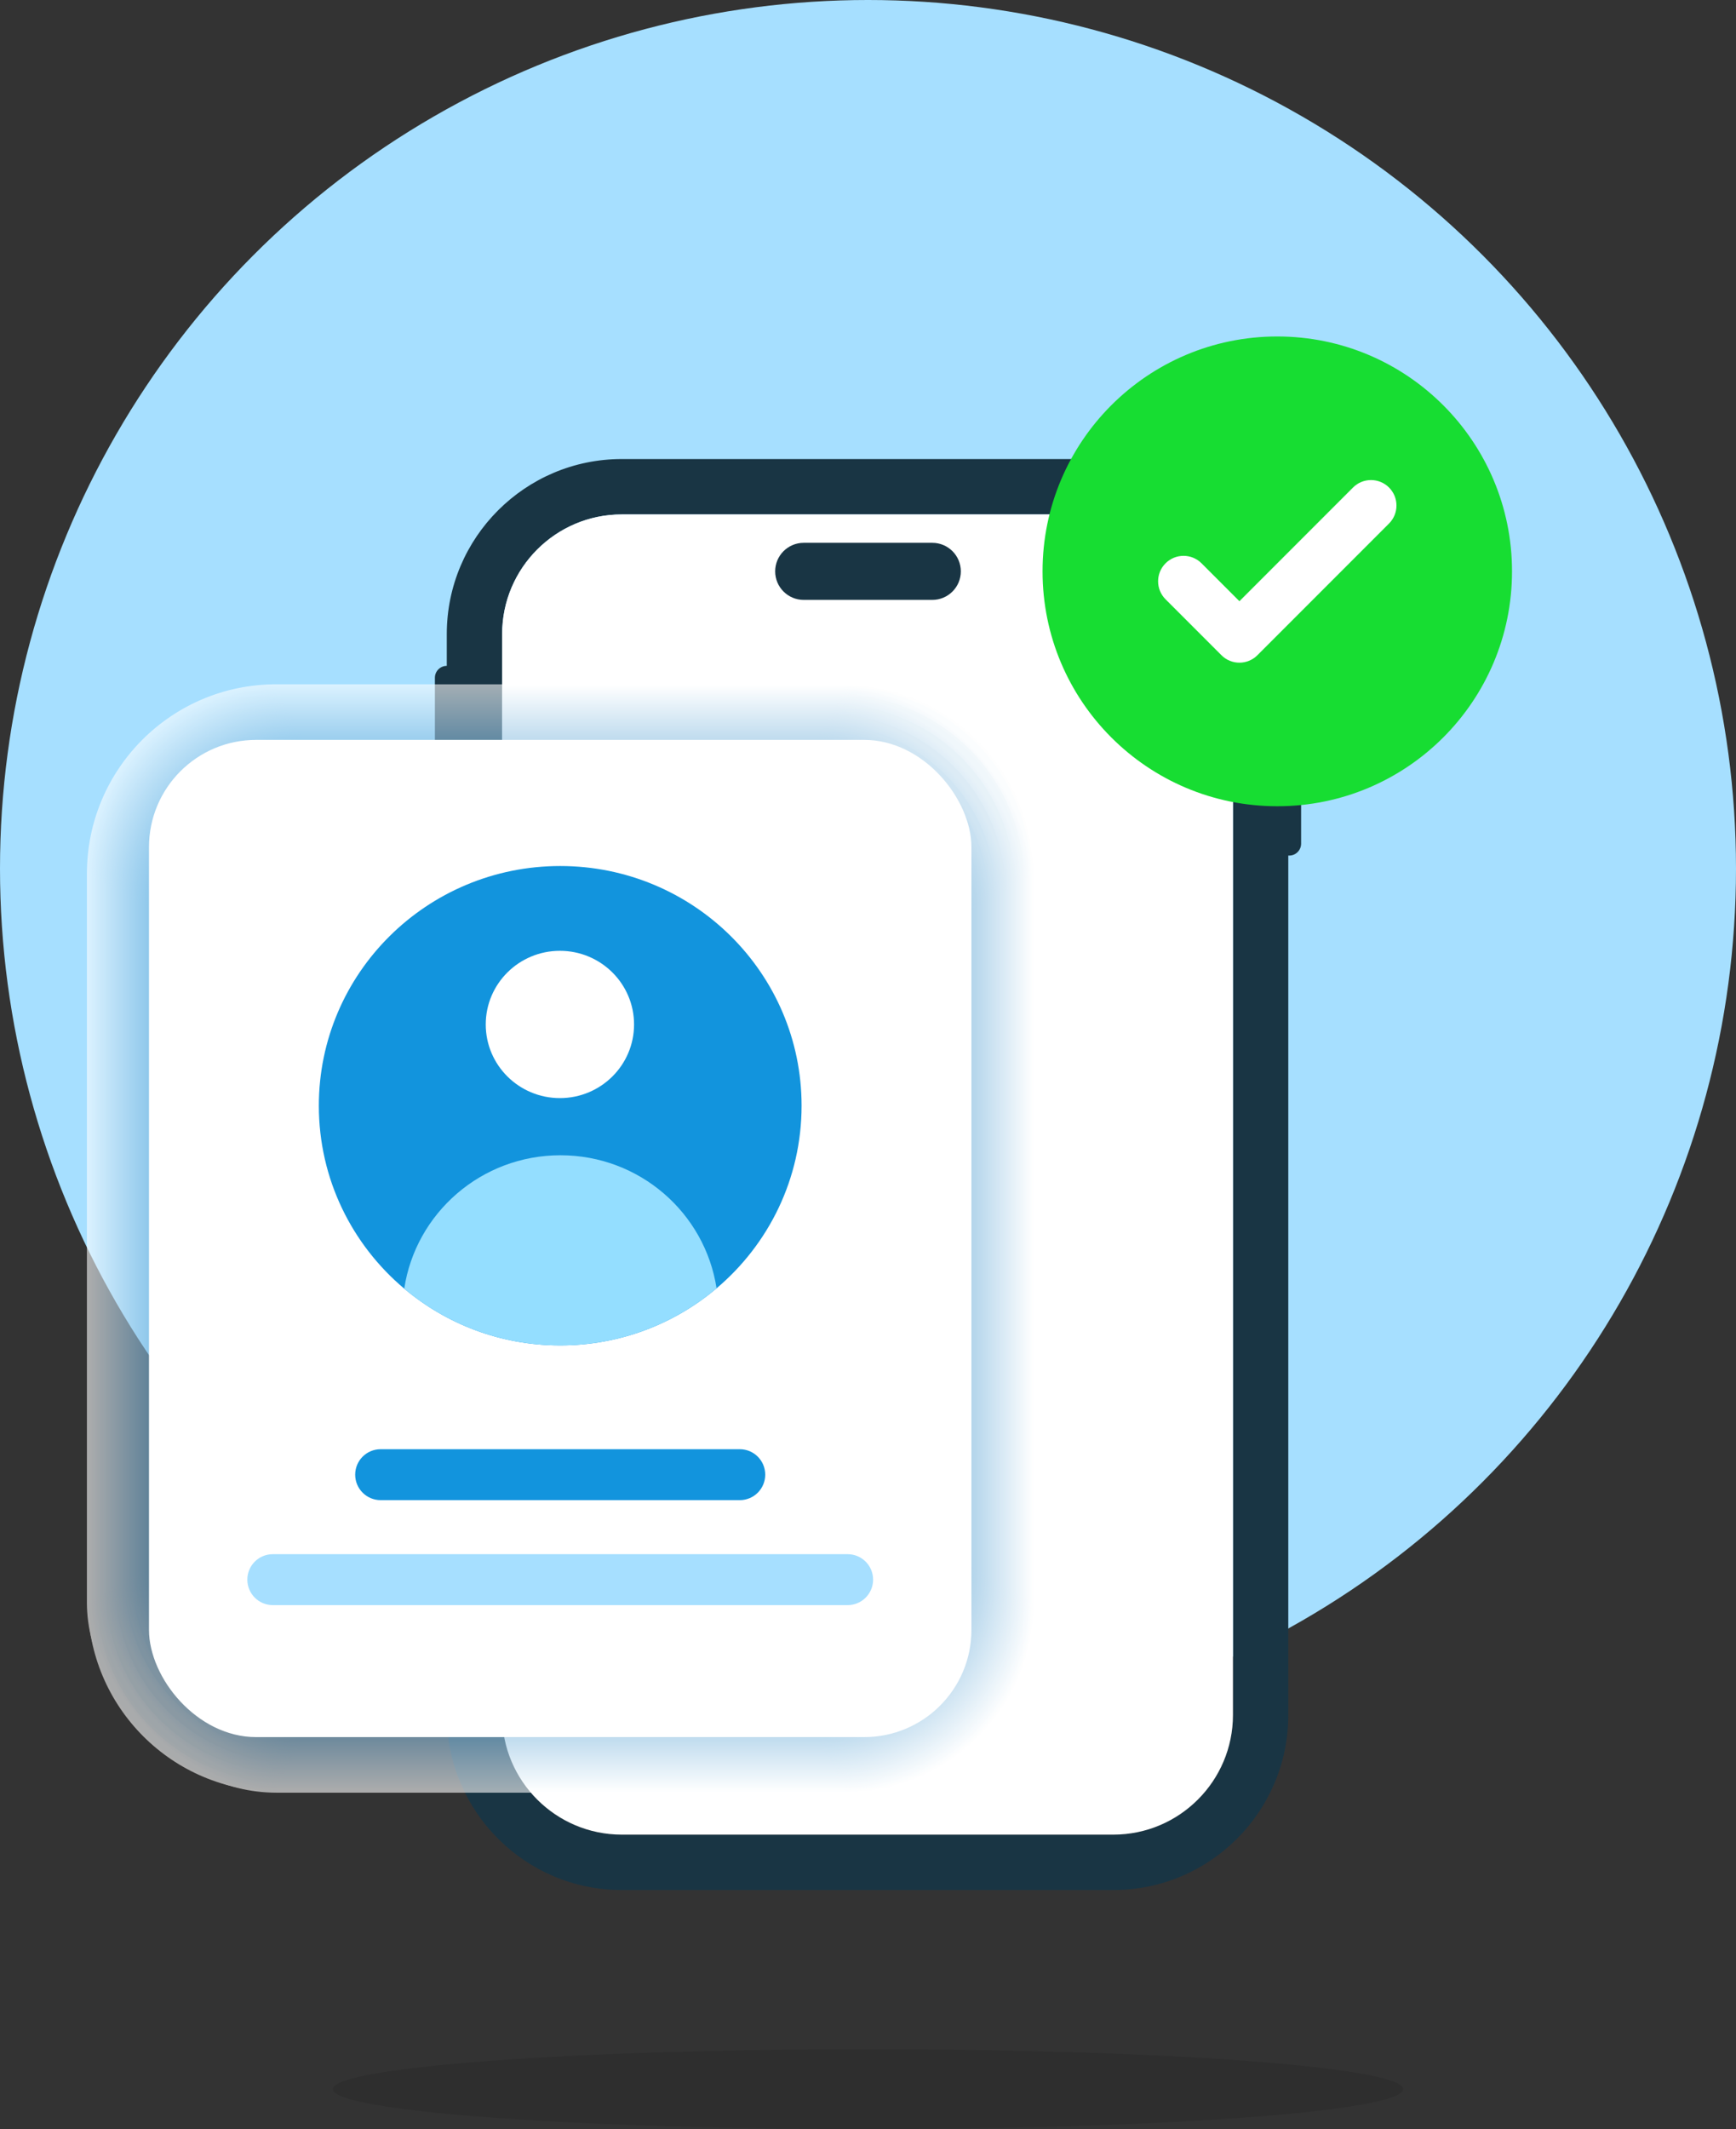 <?xml version="1.0" encoding="UTF-8"?><svg xmlns="http://www.w3.org/2000/svg" viewBox="0 0 1364.34 1672.24"><rect x="0" y="0" width="1364.34" height="1672.24" fill="#333333" stroke="none"/><defs><style>.cls-1{opacity:.1;}.cls-1,.cls-2,.cls-3,.cls-4,.cls-5,.cls-6,.cls-7,.cls-8,.cls-9,.cls-10,.cls-11,.cls-12,.cls-13,.cls-14,.cls-15,.cls-16,.cls-17,.cls-18,.cls-19,.cls-20,.cls-21,.cls-22,.cls-23,.cls-24,.cls-25,.cls-26,.cls-27,.cls-28,.cls-29,.cls-30,.cls-31,.cls-32,.cls-33,.cls-34,.cls-35,.cls-36,.cls-37,.cls-38,.cls-39,.cls-40,.cls-41,.cls-42,.cls-43,.cls-44,.cls-45,.cls-46,.cls-47,.cls-48,.cls-49,.cls-50,.cls-51,.cls-52,.cls-53,.cls-54,.cls-55,.cls-56,.cls-57,.cls-58,.cls-59,.cls-60,.cls-61,.cls-62,.cls-63,.cls-64,.cls-65,.cls-66,.cls-67,.cls-68,.cls-69,.cls-70,.cls-71,.cls-72,.cls-73,.cls-74,.cls-75,.cls-76,.cls-77,.cls-78,.cls-79,.cls-80,.cls-81,.cls-82,.cls-83,.cls-84,.cls-85,.cls-86,.cls-87,.cls-88,.cls-89,.cls-90,.cls-91,.cls-92,.cls-93,.cls-94,.cls-95,.cls-96,.cls-97,.cls-98,.cls-99,.cls-100,.cls-101,.cls-102,.cls-103,.cls-104,.cls-105,.cls-106,.cls-107,.cls-108,.cls-109,.cls-110,.cls-111,.cls-112,.cls-113,.cls-114,.cls-115,.cls-116,.cls-117,.cls-118,.cls-119,.cls-120,.cls-121,.cls-122,.cls-123,.cls-124,.cls-125,.cls-126,.cls-127,.cls-128,.cls-129,.cls-130,.cls-131,.cls-132,.cls-133,.cls-134,.cls-135,.cls-136,.cls-137,.cls-138,.cls-139,.cls-140,.cls-141,.cls-142,.cls-143,.cls-144,.cls-145,.cls-146,.cls-147,.cls-148,.cls-149,.cls-150,.cls-151,.cls-152,.cls-153,.cls-154,.cls-155,.cls-156,.cls-157,.cls-158,.cls-159,.cls-160,.cls-161,.cls-162,.cls-163,.cls-164,.cls-165,.cls-166,.cls-167,.cls-168,.cls-169,.cls-170,.cls-171,.cls-172,.cls-173,.cls-174,.cls-175,.cls-176,.cls-177,.cls-178,.cls-179,.cls-180,.cls-181,.cls-182,.cls-183,.cls-184,.cls-185,.cls-186,.cls-187,.cls-188,.cls-189,.cls-190,.cls-191,.cls-192,.cls-193,.cls-194,.cls-195,.cls-196,.cls-197,.cls-198,.cls-199,.cls-200,.cls-201,.cls-202,.cls-203,.cls-204,.cls-205,.cls-206,.cls-207,.cls-208,.cls-209,.cls-210,.cls-211,.cls-212,.cls-213,.cls-214,.cls-215,.cls-216,.cls-217,.cls-218,.cls-219,.cls-220,.cls-221,.cls-222,.cls-223,.cls-224,.cls-225,.cls-226,.cls-227,.cls-228,.cls-229,.cls-230,.cls-231,.cls-232,.cls-233,.cls-234,.cls-235,.cls-236,.cls-237,.cls-238,.cls-239,.cls-240,.cls-241,.cls-242,.cls-243,.cls-244,.cls-245,.cls-246,.cls-247,.cls-248,.cls-249,.cls-250,.cls-251,.cls-252,.cls-253,.cls-254,.cls-255,.cls-256,.cls-257,.cls-258,.cls-259,.cls-260,.cls-261,.cls-262{stroke-width:0px;}.cls-263{isolation:isolate;}.cls-264{mix-blend-mode:multiply;opacity:.6;}.cls-2{fill:#f3f8fc;}.cls-3{fill:#f2f8fc;}.cls-4{fill:#f7fbfd;}.cls-5{fill:#f6fafd;}.cls-6{fill:#f8fbfd;}.cls-7{fill:#f9fcfd;}.cls-8{fill:#4b9bd0;}.cls-9{fill:#60a6d5;}.cls-10{fill:#4899cf;}.cls-11{fill:#529fd2;}.cls-12{fill:#5ea5d5;}.cls-13{fill:#5da5d4;}.cls-14{fill:#76b3db;}.cls-15{fill:#539fd2;}.cls-16{fill:#82b9de;}.cls-17{fill:#74b2da;}.cls-18{fill:#75b2db;}.cls-19{fill:#4a9acf;}.cls-20{fill:#5ca4d4;}.cls-21{fill:#78b4dc;}.cls-22{fill:#79b4dc;}.cls-23{fill:#4698ce;}.cls-24{fill:#519ed1;}.cls-25{fill:#77b3db;}.cls-26{fill:#5fa6d5;}.cls-27{fill:#71b0da;}.cls-28{fill:#7bb5dc;}.cls-29{fill:#4c9bd0;}.cls-30{fill:#4f9dd1;}.cls-31{fill:#4e9cd0;}.cls-32{fill:#509ed1;}.cls-33{fill:#2686c6;}.cls-34{fill:#7ab5dc;}.cls-35{fill:#4d9cd0;}.cls-36{fill:#2b89c7;}.cls-37{fill:#4799cf;}.cls-38{fill:#2887c7;}.cls-39{fill:#499acf;}.cls-40{fill:#5ba4d4;}.cls-41{fill:#2c8ac8;}.cls-42{fill:#55a0d2;}.cls-43{fill:#2a88c7;}.cls-44{fill:#2988c7;}.cls-45{fill:#58a2d3;}.cls-46{fill:#2787c6;}.cls-47{fill:#59a3d3;}.cls-48{fill:#5aa3d4;}.cls-49{fill:#61a7d5;}.cls-50{fill:#62a8d6;}.cls-51{fill:#63a8d6;}.cls-52{fill:#54a0d2;}.cls-53{fill:#99c6e4;}.cls-54{fill:#6daed9;}.cls-55{fill:#6cadd8;}.cls-56{fill:#87bcdf;}.cls-57{fill:#88bde0;}.cls-58{fill:#4597ce;}.cls-59{fill:#85bbdf;}.cls-60{fill:#86bcdf;}.cls-61{fill:#95c4e3;}.cls-62{fill:#94deff;}.cls-63{fill:#4497ce;}.cls-64{fill:#94c3e3;}.cls-65{fill:#6eaed9;}.cls-66{fill:#70afd9;}.cls-67{fill:#a1cbe6;}.cls-68{fill:#6fafd9;}.cls-69{fill:#9ac7e4;}.cls-70{fill:#a2cbe7;}.cls-71{fill:#93c3e3;}.cls-72{fill:#2e8bc8;}.cls-73{fill:#2d8ac8;}.cls-74{fill:#3890cb;}.cls-75{fill:#308cc9;}.cls-76{fill:#3790ca;}.cls-77{fill:#328dc9;}.cls-78{fill:#3a91cb;}.cls-79{fill:#3991cb;}.cls-80{fill:#338dc9;}.cls-81{fill:#2586c6;}.cls-82{fill:#56a1d3;}.cls-83{fill:#57a1d3;}.cls-84{fill:#81b9de;}.cls-85{fill:#3b92cc;}.cls-86{fill:#17dd32;}.cls-87{fill:#1b80c3;}.cls-88{fill:#3d93cc;}.cls-89{fill:#193544;}.cls-90{fill:#197fc3;}.cls-91{fill:#1a7fc3;}.cls-92{fill:#3c92cc;}.cls-93{fill:#0c78bf;}.cls-94{fill:#0b77bf;}.cls-95{fill:#3e94cc;}.cls-96{fill:#358fca;}.cls-97{fill:#368fca;}.cls-98{fill:#348eca;}.cls-99{fill:#0a77bf;}.cls-100{fill:#4396ce;}.cls-101{fill:#0f79c0;}.cls-102{fill:#187ec2;}.cls-103{fill:#0976be;}.cls-104{fill:#1c81c3;}.cls-105{fill:#0d78bf;}.cls-106{fill:#0e79c0;}.cls-107{fill:#0674be;}.cls-108{fill:#0574bd;}.cls-109{fill:#107ac0;}.cls-110{fill:#4095cd;}.cls-111{fill:#3f94cd;}.cls-112{fill:#147cc1;}.cls-113{fill:#4296cd;}.cls-114{fill:#4195cd;}.cls-115{fill:#0875be;}.cls-116{fill:#0775be;}.cls-117{fill:#2183c5;}.cls-118{fill:#2083c4;}.cls-119{fill:#2384c5;}.cls-120{fill:#2284c5;}.cls-121{fill:#a7cee8;}.cls-122{fill:#1f82c4;}.cls-123{fill:#1e82c4;}.cls-124{fill:#1d81c4;}.cls-125{fill:#127bc1;}.cls-126{fill:#117ac0;}.cls-127{fill:#177ec2;}.cls-128{fill:#167dc2;}.cls-129{fill:#157dc2;}.cls-130{fill:#2485c5;}.cls-131{fill:#137cc1;}.cls-132{fill:#1294dd;}.cls-133{fill:#c3deef;}.cls-134{fill:#d0e5f3;}.cls-135{fill:#d1e5f3;}.cls-136{fill:#c8e0f1;}.cls-137{fill:#dcecf6;}.cls-138{fill:#ddecf6;}.cls-139{fill:#cfe4f2;}.cls-140{fill:#c9e1f1;}.cls-141{fill:#c6dff0;}.cls-142{fill:#cbe2f1;}.cls-143{fill:#cce3f2;}.cls-144{fill:#c4deef;}.cls-145{fill:#d8e9f5;}.cls-146{fill:#dfedf7;}.cls-147{fill:#cae1f1;}.cls-148{fill:#aed2ea;}.cls-149{fill:#d3e6f3;}.cls-150{fill:#c5dff0;}.cls-151{fill:#e1eef7;}.cls-152{fill:#e0eef7;}.cls-153{fill:#c7e0f0;}.cls-154{fill:#d5e8f4;}.cls-155{fill:#afd2ea;}.cls-156{fill:#deedf6;}.cls-157{fill:#abd0e9;}.cls-158{fill:#d4e7f4;}.cls-159{fill:#dbebf6;}.cls-160{fill:#daeaf5;}.cls-161{fill:#d2e6f3;}.cls-162{fill:#d9eaf5;}.cls-163{fill:#bbd9ed;}.cls-164{fill:#bcdaed;}.cls-165{fill:#d6e8f4;}.cls-166{fill:#bddaee;}.cls-167{fill:#c0dcee;}.cls-168{fill:#a6cde8;}.cls-169{fill:#a3cce7;}.cls-170{fill:#acd1e9;}.cls-171{fill:#d7e9f4;}.cls-172{fill:#b1d4eb;}.cls-173{fill:#a4cce7;}.cls-174{fill:#add1e9;}.cls-175{fill:#b0d3ea;}.cls-176{fill:#a9cfe8;}.cls-177{fill:#bfdbee;}.cls-178{fill:#bedbee;}.cls-179{fill:#a5cde7;}.cls-180{fill:#a6dfff;}.cls-181{fill:#a8cfe8;}.cls-182{fill:#aad0e9;}.cls-183{fill:#b2d4eb;}.cls-184{fill:#cee4f2;}.cls-185{fill:#cde3f2;}.cls-186{fill:#92c2e2;}.cls-187{fill:#b7d7ec;}.cls-188{fill:#b4d5eb;}.cls-189{fill:#89bde0;}.cls-190{fill:#b8d7ec;}.cls-191{fill:#9bc7e5;}.cls-192{fill:#9cc8e5;}.cls-193{fill:#a0cae6;}.cls-194{fill:#8fc1e2;}.cls-195{fill:#90c1e2;}.cls-196{fill:#c2ddef;}.cls-197{fill:#8ec0e1;}.cls-198{fill:#b3d5eb;}.cls-199{fill:#c1dcef;}.cls-200{fill:#b5d6ec;}.cls-201{fill:#b6d6ec;}.cls-202{fill:#72b0da;}.cls-203{fill:#65a9d7;}.cls-204{fill:#318cc9;}.cls-205{fill:#bad9ed;}.cls-206{fill:#2f8bc8;}.cls-207{fill:#8cbfe1;}.cls-208{fill:#8dc0e1;}.cls-209{fill:#b9d8ed;}.cls-210{fill:#8bbee1;}.cls-211{fill:#98c6e4;}.cls-212{fill:#96c5e3;}.cls-213{fill:#6badd8;}.cls-214{fill:#97c5e4;}.cls-215{fill:#7cb6dd;}.cls-216{fill:#9ec9e6;}.cls-217{fill:#8abee0;}.cls-218{fill:#91c2e2;}.cls-219{fill:#9dc8e5;}.cls-220{fill:#9fcae6;}.cls-221{fill:#83bade;}.cls-222{fill:#84bbdf;}.cls-223{fill:#fdfefe;}.cls-224{fill:#7db7dd;}.cls-225{fill:#6aacd8;}.cls-226{fill:#7fb8dd;}.cls-227{fill:#80b8de;}.cls-228{fill:#64a9d6;}.cls-229{fill:#73b1da;}.cls-230{fill:#7eb7dd;}.cls-231{fill:#f1f7fb;}.cls-232{fill:#fff;}.cls-233{fill:#e3eff8;}.cls-234{fill:#edf5fa;}.cls-235{fill:#e8f2f9;}.cls-236{fill:#eef6fb;}.cls-237{fill:#e4f0f8;}.cls-238{fill:#eff6fb;}.cls-239{fill:#e2eff7;}.cls-240{fill:#e5f1f8;}.cls-241{fill:#ecf4fa;}.cls-242{fill:#fbfdfe;}.cls-243{fill:#fefeff;}.cls-244{fill:#eaf3f9;}.cls-245{fill:#ebf4fa;}.cls-246{fill:#f0f7fb;}.cls-247{fill:#fcfdfe;}.cls-248{fill:#fafcfe;}.cls-249{fill:#e7f2f9;}.cls-250{fill:#e9f3f9;}.cls-251{fill:#f4f9fc;}.cls-252{fill:#f5f9fc;}.cls-253{fill:#e6f1f8;}.cls-254{fill:#0473bd;}.cls-255{fill:#0172bc;}.cls-256{fill:#0272bd;}.cls-257{fill:#0373bd;}.cls-258{fill:#67aad7;}.cls-259{fill:#68abd7;}.cls-260{fill:#66aad7;}.cls-261{fill:#69abd8;}.cls-262{fill:#0071bc;}</style></defs><g class="cls-263"><g id="Layer_2"><g id="Layer_1-2"><circle class="cls-180" cx="682.17" cy="682.17" r="682.17"/><path class="cls-89" d="m987.27,418.63c-16.12-22.75-38.4-39.88-64.45-49.55-15.26-5.66-31.34-8.54-47.78-8.54h-386.46c-75.78,0-137.45,61.66-137.45,137.45v849c0,75.78,61.66,137.45,137.45,137.45h386.46c75.78,0,137.44-61.66,137.44-137.45V497.99c0-28.63-8.72-56.07-25.21-79.36Zm-18.28,928.36c0,51.8-42.14,93.94-93.94,93.94h-386.46c-51.8,0-93.95-42.14-93.95-93.94V497.99c0-51.8,42.15-93.95,93.95-93.95h386.46c11.26,0,22.24,1.96,32.64,5.81,36.67,13.6,61.3,49.03,61.3,88.14v849Z"/><path class="cls-232" d="m968.99,497.99v849c0,51.8-42.14,93.94-93.94,93.94h-386.46c-51.8,0-93.95-42.14-93.95-93.94V497.99c0-51.8,42.15-93.95,93.95-93.95h386.46c11.26,0,22.24,1.96,32.64,5.81,36.67,13.6,61.3,49.03,61.3,88.14Z"/><path class="cls-89" d="m1022.55,532.33v130.3c0,5.16-4.19,9.35-9.36,9.35-.23,0-.47-.01-.69-.03-4.84-.35-8.66-4.39-8.66-9.32v-130.3c0-4.93,3.82-8.97,8.66-9.32.23-.02.47-.03.69-.03,2.59,0,4.92,1.04,6.62,2.74,1.7,1.69,2.74,4.02,2.74,6.61Z"/><path class="cls-89" d="m351.15,671.98h0c-5.17,0-9.36-4.19-9.36-9.36v-130.29c0-5.17,4.19-9.36,9.36-9.36h0c5.17,0,9.36,4.19,9.36,9.36v130.29c0,5.17-4.19,9.36-9.36,9.36Z"/><path class="cls-89" d="m351.15,846.93h0c-5.17,0-9.36-4.19-9.36-9.36v-130.29c0-5.17,4.19-9.36,9.36-9.36h0c5.17,0,9.36,4.19,9.36,9.36v130.29c0,5.17-4.19,9.36-9.36,9.36Z"/><path class="cls-89" d="m732.72,471.16h-101.1c-12.37,0-22.41-10.03-22.41-22.41h0c0-12.37,10.03-22.41,22.41-22.41h101.1c12.37,0,22.41,10.03,22.41,22.41h0c0,12.37-10.03,22.41-22.41,22.41Z"/><g class="cls-264"><rect class="cls-232" x="68.32" y="537.46" width="744.21" height="870.52" rx="148.71" ry="148.71"/><rect class="cls-243" x="68.71" y="537.87" width="743.44" height="869.71" rx="148.53" ry="148.53"/><path class="cls-223" d="m217.44,538.27h445.97c81.88,0,148.35,66.47,148.35,148.35v572.19c0,81.88-66.47,148.35-148.35,148.35H217.44c-81.88,0-148.35-66.47-148.35-148.35v-572.2c0-81.88,66.47-148.35,148.35-148.35Z"/><rect class="cls-247" x="69.48" y="538.68" width="741.9" height="868.09" rx="148.17" ry="148.17"/><rect class="cls-242" x="69.86" y="539.08" width="741.13" height="867.28" rx="147.99" ry="147.99"/><rect class="cls-248" x="70.25" y="539.49" width="740.36" height="866.47" rx="147.81" ry="147.81"/><path class="cls-7" d="m218.26,539.89h444.33c81.48,0,147.63,66.15,147.63,147.63v570.4c0,81.48-66.15,147.63-147.63,147.63H218.26c-81.48,0-147.63-66.15-147.63-147.63v-570.4c0-81.48,66.15-147.63,147.63-147.63Z"/><rect class="cls-6" x="71.01" y="540.3" width="738.82" height="864.85" rx="147.45" ry="147.45"/><rect class="cls-4" x="71.4" y="540.7" width="738.06" height="864.04" rx="147.27" ry="147.27"/><rect class="cls-5" x="71.78" y="541.11" width="737.29" height="863.23" rx="147.09" ry="147.09"/><rect class="cls-252" x="72.17" y="541.51" width="736.52" height="862.42" rx="146.91" ry="146.91"/><rect class="cls-251" x="72.55" y="541.91" width="735.75" height="861.62" rx="146.73" ry="146.73"/><rect class="cls-2" x="72.94" y="542.32" width="734.98" height="860.81" rx="146.55" ry="146.55"/><rect class="cls-3" x="73.32" y="542.72" width="734.21" height="860" rx="146.37" ry="146.37"/><rect class="cls-231" x="73.71" y="543.13" width="733.44" height="859.19" rx="146.19" ry="146.19"/><rect class="cls-246" x="74.09" y="543.53" width="732.67" height="858.38" rx="146.01" ry="146.01"/><rect class="cls-238" x="74.47" y="543.94" width="731.9" height="857.57" rx="145.84" ry="145.84"/><rect class="cls-236" x="74.86" y="544.34" width="731.14" height="856.76" rx="145.66" ry="145.66"/><rect class="cls-234" x="75.24" y="544.75" width="730.37" height="855.95" rx="145.48" ry="145.48"/><rect class="cls-241" x="75.63" y="545.15" width="729.6" height="855.14" rx="145.3" ry="145.3"/><rect class="cls-245" x="76.01" y="545.56" width="728.83" height="854.33" rx="145.12" ry="145.12"/><path class="cls-244" d="m221.33,545.96h438.19c79.99,0,144.94,64.94,144.94,144.94v563.65c0,79.99-64.94,144.94-144.94,144.94H221.33c-79.99,0-144.94-64.94-144.94-144.94v-563.65c0-79.99,64.94-144.94,144.94-144.94Z"/><rect class="cls-250" x="76.78" y="546.36" width="727.29" height="852.71" rx="144.76" ry="144.76"/><rect class="cls-235" x="77.17" y="546.77" width="726.52" height="851.91" rx="144.58" ry="144.58"/><rect class="cls-249" x="77.55" y="547.17" width="725.75" height="851.1" rx="144.4" ry="144.4"/><path class="cls-253" d="m222.15,547.58h436.55c79.6,0,144.22,64.62,144.22,144.22v561.85c0,79.6-64.62,144.22-144.22,144.22H222.15c-79.6,0-144.22-64.62-144.22-144.22v-561.85c0-79.6,64.62-144.22,144.22-144.22Z"/><rect class="cls-240" x="78.32" y="547.98" width="724.21" height="849.48" rx="144.04" ry="144.04"/><rect class="cls-237" x="78.7" y="548.39" width="723.45" height="848.67" rx="143.86" ry="143.86"/><rect class="cls-233" x="79.09" y="548.79" width="722.68" height="847.86" rx="143.68" ry="143.68"/><rect class="cls-239" x="79.47" y="549.2" width="721.91" height="847.05" rx="143.5" ry="143.5"/><rect class="cls-151" x="79.86" y="549.6" width="721.14" height="846.24" rx="143.32" ry="143.32"/><rect class="cls-152" x="80.24" y="550.01" width="720.37" height="845.43" rx="143.14" ry="143.14"/><rect class="cls-146" x="80.63" y="550.41" width="719.6" height="844.62" rx="142.96" ry="142.96"/><rect class="cls-156" x="81.01" y="550.82" width="718.83" height="843.81" rx="142.78" ry="142.78"/><rect class="cls-138" x="81.4" y="551.22" width="718.06" height="843" rx="142.6" ry="142.6"/><rect class="cls-137" x="81.78" y="551.62" width="717.29" height="842.2" rx="142.42" ry="142.42"/><rect class="cls-159" x="82.16" y="552.03" width="716.53" height="841.39" rx="142.24" ry="142.24"/><rect class="cls-160" x="82.55" y="552.43" width="715.76" height="840.58" rx="142.06" ry="142.06"/><rect class="cls-162" x="82.93" y="552.84" width="714.99" height="839.77" rx="141.88" ry="141.88"/><rect class="cls-145" x="83.32" y="553.24" width="714.22" height="838.96" rx="141.7" ry="141.7"/><path class="cls-171" d="m225.22,553.65h430.41c78.11,0,141.52,63.41,141.52,141.52v555.11c0,78.11-63.41,141.52-141.52,141.52H225.22c-78.11,0-141.52-63.41-141.52-141.52v-555.11c0-78.11,63.41-141.52,141.52-141.52Z"/><rect class="cls-165" x="84.09" y="554.05" width="712.68" height="837.34" rx="141.34" ry="141.34"/><rect class="cls-154" x="84.47" y="554.46" width="711.91" height="836.53" rx="141.16" ry="141.16"/><rect class="cls-158" x="84.86" y="554.86" width="711.14" height="835.72" rx="140.98" ry="140.98"/><rect class="cls-149" x="85.24" y="555.27" width="710.37" height="834.91" rx="140.8" ry="140.8"/><rect class="cls-161" x="85.62" y="555.67" width="709.6" height="834.1" rx="140.62" ry="140.62"/><rect class="cls-135" x="86.01" y="556.07" width="708.84" height="833.29" rx="140.44" ry="140.44"/><rect class="cls-134" x="86.39" y="556.48" width="708.07" height="832.49" rx="140.26" ry="140.26"/><rect class="cls-139" x="86.78" y="556.88" width="707.3" height="831.68" rx="140.08" ry="140.08"/><rect class="cls-184" x="87.16" y="557.29" width="706.53" height="830.87" rx="139.9" ry="139.9"/><rect class="cls-185" x="87.55" y="557.69" width="705.76" height="830.06" rx="139.72" ry="139.72"/><rect class="cls-143" x="87.93" y="558.1" width="704.99" height="829.25" rx="139.54" ry="139.54"/><rect class="cls-142" x="88.32" y="558.5" width="704.22" height="828.44" rx="139.36" ry="139.36"/><rect class="cls-147" x="88.7" y="558.91" width="703.45" height="827.63" rx="139.18" ry="139.18"/><rect class="cls-140" x="89.09" y="559.31" width="702.68" height="826.82" rx="139.01" ry="139.01"/><rect class="cls-136" x="89.47" y="559.72" width="701.91" height="826.01" rx="138.83" ry="138.83"/><rect class="cls-153" x="89.85" y="560.12" width="701.15" height="825.2" rx="138.65" ry="138.65"/><rect class="cls-141" x="90.24" y="560.53" width="700.38" height="824.39" rx="138.47" ry="138.47"/><rect class="cls-150" x="90.62" y="560.93" width="699.61" height="823.58" rx="138.29" ry="138.29"/><path class="cls-144" d="m229.11,561.33h422.63c76.22,0,138.11,61.88,138.11,138.11v546.56c0,76.22-61.88,138.11-138.11,138.11H229.11c-76.22,0-138.11-61.88-138.11-138.11v-546.56c0-76.22,61.88-138.11,138.11-138.11Z"/><rect class="cls-133" x="91.39" y="561.74" width="698.07" height="821.97" rx="137.93" ry="137.93"/><rect class="cls-196" x="91.78" y="562.14" width="697.3" height="821.16" rx="137.75" ry="137.75"/><rect class="cls-199" x="92.16" y="562.55" width="696.53" height="820.35" rx="137.57" ry="137.57"/><rect class="cls-167" x="92.55" y="562.95" width="695.76" height="819.54" rx="137.39" ry="137.39"/><rect class="cls-177" x="92.93" y="563.36" width="694.99" height="818.73" rx="137.21" ry="137.21"/><rect class="cls-178" x="93.31" y="563.76" width="694.23" height="817.92" rx="137.03" ry="137.03"/><rect class="cls-166" x="93.7" y="564.17" width="693.46" height="817.11" rx="136.85" ry="136.85"/><rect class="cls-164" x="94.08" y="564.57" width="692.69" height="816.3" rx="136.67" ry="136.67"/><rect class="cls-163" x="94.47" y="564.98" width="691.92" height="815.49" rx="136.49" ry="136.49"/><rect class="cls-205" x="94.85" y="565.38" width="691.15" height="814.68" rx="136.31" ry="136.31"/><rect class="cls-209" x="95.24" y="565.78" width="690.38" height="813.87" rx="136.13" ry="136.13"/><rect class="cls-190" x="95.62" y="566.19" width="689.61" height="813.07" rx="135.95" ry="135.95"/><rect class="cls-187" x="96.01" y="566.59" width="688.84" height="812.26" rx="135.77" ry="135.77"/><rect class="cls-201" x="96.39" y="567" width="688.07" height="811.45" rx="135.59" ry="135.59"/><rect class="cls-200" x="96.77" y="567.4" width="687.3" height="810.64" rx="135.41" ry="135.41"/><rect class="cls-188" x="97.16" y="567.81" width="686.54" height="809.83" rx="135.23" ry="135.23"/><rect class="cls-198" x="97.54" y="568.21" width="685.77" height="809.02" rx="135.05" ry="135.05"/><rect class="cls-183" x="97.93" y="568.62" width="685" height="808.21" rx="134.87" ry="134.87"/><path class="cls-172" d="m233,569.02h414.85c74.34,0,134.69,60.35,134.69,134.69v538.02c0,74.34-60.35,134.69-134.69,134.69H233c-74.34,0-134.69-60.35-134.69-134.69v-538.02c0-74.34,60.35-134.69,134.69-134.69Z"/><rect class="cls-175" x="98.7" y="569.43" width="683.46" height="806.59" rx="134.51" ry="134.51"/><rect class="cls-155" x="99.08" y="569.83" width="682.69" height="805.78" rx="134.33" ry="134.33"/><rect class="cls-148" x="99.47" y="570.24" width="681.92" height="804.97" rx="134.15" ry="134.15"/><rect class="cls-174" x="99.85" y="570.64" width="681.15" height="804.16" rx="133.97" ry="133.97"/><rect class="cls-170" x="100.24" y="571.04" width="680.38" height="803.36" rx="133.79" ry="133.79"/><rect class="cls-157" x="100.62" y="571.45" width="679.61" height="802.55" rx="133.61" ry="133.61"/><rect class="cls-182" x="101" y="571.85" width="678.85" height="801.74" rx="133.43" ry="133.43"/><rect class="cls-176" x="101.39" y="572.26" width="678.08" height="800.93" rx="133.25" ry="133.25"/><rect class="cls-181" x="101.77" y="572.66" width="677.31" height="800.12" rx="133.07" ry="133.07"/><rect class="cls-121" x="102.16" y="573.07" width="676.54" height="799.31" rx="132.89" ry="132.89"/><rect class="cls-168" x="102.54" y="573.47" width="675.77" height="798.5" rx="132.71" ry="132.71"/><rect class="cls-179" x="102.93" y="573.88" width="675" height="797.69" rx="132.53" ry="132.53"/><rect class="cls-173" x="103.31" y="574.28" width="674.23" height="796.88" rx="132.35" ry="132.35"/><rect class="cls-169" x="103.7" y="574.69" width="673.46" height="796.07" rx="132.18" ry="132.18"/><path class="cls-70" d="m236.08,575.09h408.7c72.85,0,132,59.15,132,132v531.27c0,72.85-59.15,132-132,132H236.08c-72.85,0-132-59.15-132-132v-531.27c0-72.85,59.15-132,132-132Z"/><rect class="cls-67" x="104.46" y="575.49" width="671.93" height="794.45" rx="131.82" ry="131.82"/><rect class="cls-193" x="104.85" y="575.9" width="671.16" height="793.65" rx="131.64" ry="131.64"/><rect class="cls-220" x="105.23" y="576.3" width="670.39" height="792.84" rx="131.46" ry="131.46"/><rect class="cls-216" x="105.62" y="576.71" width="669.62" height="792.03" rx="131.28" ry="131.28"/><rect class="cls-219" x="106" y="577.11" width="668.85" height="791.22" rx="131.1" ry="131.1"/><rect class="cls-192" x="106.39" y="577.52" width="668.08" height="790.41" rx="130.92" ry="130.92"/><rect class="cls-191" x="106.77" y="577.92" width="667.31" height="789.6" rx="130.74" ry="130.74"/><rect class="cls-69" x="107.16" y="578.33" width="666.54" height="788.79" rx="130.56" ry="130.56"/><rect class="cls-53" x="107.54" y="578.73" width="665.77" height="787.98" rx="130.38" ry="130.38"/><rect class="cls-211" x="107.92" y="579.14" width="665" height="787.17" rx="130.2" ry="130.2"/><rect class="cls-214" x="108.31" y="579.54" width="664.24" height="786.36" rx="130.02" ry="130.02"/><rect class="cls-212" x="108.69" y="579.95" width="663.47" height="785.55" rx="129.84" ry="129.84"/><rect class="cls-61" x="109.08" y="580.35" width="662.7" height="784.74" rx="129.66" ry="129.66"/><rect class="cls-64" x="109.46" y="580.75" width="661.93" height="783.94" rx="129.48" ry="129.48"/><rect class="cls-71" x="109.85" y="581.16" width="661.16" height="783.13" rx="129.3" ry="129.3"/><rect class="cls-186" x="110.23" y="581.56" width="660.39" height="782.32" rx="129.12" ry="129.12"/><rect class="cls-218" x="110.62" y="581.97" width="659.62" height="781.51" rx="128.94" ry="128.94"/><rect class="cls-195" x="111" y="582.37" width="658.85" height="780.7" rx="128.76" ry="128.76"/><path class="cls-194" d="m239.97,582.78h400.92c70.97,0,128.58,57.61,128.58,128.58v522.73c0,70.97-57.61,128.58-128.58,128.58H239.97c-70.97,0-128.58-57.61-128.58-128.58v-522.73c0-70.97,57.61-128.58,128.58-128.58Z"/><rect class="cls-197" x="111.77" y="583.18" width="657.31" height="779.08" rx="128.4" ry="128.4"/><rect class="cls-208" x="112.15" y="583.59" width="656.55" height="778.27" rx="128.22" ry="128.22"/><rect class="cls-207" x="112.54" y="583.99" width="655.78" height="777.46" rx="128.04" ry="128.04"/><rect class="cls-210" x="112.92" y="584.4" width="655.01" height="776.65" rx="127.86" ry="127.86"/><rect class="cls-217" x="113.31" y="584.8" width="654.24" height="775.84" rx="127.68" ry="127.68"/><rect class="cls-189" x="113.69" y="585.2" width="653.47" height="775.03" rx="127.5" ry="127.5"/><rect class="cls-57" x="114.08" y="585.61" width="652.7" height="774.23" rx="127.32" ry="127.32"/><rect class="cls-56" x="114.46" y="586.01" width="651.93" height="773.42" rx="127.14" ry="127.14"/><rect class="cls-60" x="114.85" y="586.42" width="651.16" height="772.61" rx="126.96" ry="126.96"/><rect class="cls-59" x="115.23" y="586.82" width="650.39" height="771.8" rx="126.78" ry="126.78"/><rect class="cls-222" x="115.61" y="587.23" width="649.63" height="770.99" rx="126.6" ry="126.6"/><rect class="cls-221" x="116" y="587.63" width="648.86" height="770.18" rx="126.42" ry="126.42"/><rect class="cls-16" x="116.38" y="588.04" width="648.09" height="769.37" rx="126.24" ry="126.24"/><rect class="cls-84" x="116.77" y="588.44" width="647.32" height="768.56" rx="126.06" ry="126.06"/><rect class="cls-227" x="117.15" y="588.85" width="646.55" height="767.75" rx="125.88" ry="125.88"/><rect class="cls-226" x="117.54" y="589.25" width="645.78" height="766.94" rx="125.7" ry="125.7"/><rect class="cls-230" x="117.92" y="589.66" width="645.01" height="766.13" rx="125.52" ry="125.52"/><rect class="cls-224" x="118.31" y="590.06" width="644.24" height="765.32" rx="125.35" ry="125.35"/><path class="cls-215" d="m243.86,590.46h393.14c69.08,0,125.17,56.08,125.17,125.17v514.18c0,69.08-56.08,125.17-125.17,125.17H243.86c-69.08,0-125.17-56.08-125.17-125.17v-514.18c0-69.08,56.08-125.17,125.17-125.17Z"/><rect class="cls-28" x="119.07" y="590.87" width="642.7" height="763.71" rx="124.99" ry="124.99"/><rect class="cls-34" x="119.46" y="591.27" width="641.94" height="762.9" rx="124.81" ry="124.81"/><rect class="cls-22" x="119.84" y="591.68" width="641.17" height="762.09" rx="124.63" ry="124.63"/><rect class="cls-21" x="120.23" y="592.08" width="640.4" height="761.28" rx="124.45" ry="124.45"/><rect class="cls-25" x="120.61" y="592.49" width="639.63" height="760.47" rx="124.27" ry="124.27"/><rect class="cls-14" x="121" y="592.89" width="638.86" height="759.66" rx="124.09" ry="124.09"/><rect class="cls-18" x="121.38" y="593.3" width="638.09" height="758.85" rx="123.91" ry="123.91"/><rect class="cls-17" x="121.77" y="593.7" width="637.32" height="758.04" rx="123.73" ry="123.73"/><rect class="cls-229" x="122.15" y="594.11" width="636.55" height="757.23" rx="123.55" ry="123.55"/><rect class="cls-202" x="122.53" y="594.51" width="635.78" height="756.42" rx="123.37" ry="123.37"/><rect class="cls-27" x="122.92" y="594.91" width="635.02" height="755.61" rx="123.19" ry="123.19"/><rect class="cls-66" x="123.3" y="595.32" width="634.25" height="754.81" rx="123.01" ry="123.01"/><rect class="cls-68" x="123.69" y="595.72" width="633.48" height="754" rx="122.83" ry="122.83"/><rect class="cls-65" x="124.07" y="596.13" width="632.71" height="753.19" rx="122.65" ry="122.65"/><rect class="cls-54" x="124.46" y="596.53" width="631.94" height="752.38" rx="122.47" ry="122.47"/><rect class="cls-55" x="124.84" y="596.94" width="631.17" height="751.57" rx="122.29" ry="122.29"/><rect class="cls-213" x="125.23" y="597.34" width="630.4" height="750.76" rx="122.11" ry="122.11"/><rect class="cls-225" x="125.61" y="597.75" width="629.63" height="749.95" rx="121.93" ry="121.93"/><path class="cls-261" d="m247.75,598.15h385.36c67.2,0,121.75,54.55,121.75,121.75v505.64c0,67.2-54.55,121.75-121.75,121.75H247.75c-67.2,0-121.75-54.55-121.75-121.75v-505.64c0-67.2,54.55-121.75,121.75-121.75Z"/><rect class="cls-259" x="126.38" y="598.56" width="628.09" height="748.33" rx="121.57" ry="121.57"/><rect class="cls-258" x="126.76" y="598.96" width="627.33" height="747.52" rx="121.39" ry="121.39"/><rect class="cls-260" x="127.15" y="599.37" width="626.56" height="746.71" rx="121.21" ry="121.21"/><rect class="cls-203" x="127.53" y="599.77" width="625.79" height="745.9" rx="121.03" ry="121.03"/><rect class="cls-228" x="127.92" y="600.17" width="625.02" height="745.1" rx="120.85" ry="120.85"/><rect class="cls-51" x="128.3" y="600.58" width="624.25" height="744.29" rx="120.67" ry="120.67"/><rect class="cls-50" x="128.69" y="600.98" width="623.48" height="743.48" rx="120.49" ry="120.49"/><rect class="cls-49" x="129.07" y="601.39" width="622.71" height="742.67" rx="120.31" ry="120.31"/><rect class="cls-9" x="129.46" y="601.79" width="621.94" height="741.86" rx="120.13" ry="120.13"/><rect class="cls-26" x="129.84" y="602.2" width="621.17" height="741.05" rx="119.95" ry="119.95"/><rect class="cls-12" x="130.22" y="602.6" width="620.4" height="740.24" rx="119.77" ry="119.77"/><rect class="cls-13" x="130.61" y="603.01" width="619.64" height="739.43" rx="119.59" ry="119.59"/><rect class="cls-20" x="130.99" y="603.41" width="618.87" height="738.62" rx="119.41" ry="119.41"/><rect class="cls-40" x="131.38" y="603.82" width="618.1" height="737.81" rx="119.23" ry="119.23"/><rect class="cls-48" x="131.76" y="604.22" width="617.33" height="737" rx="119.05" ry="119.05"/><rect class="cls-47" x="132.15" y="604.62" width="616.56" height="736.19" rx="118.87" ry="118.87"/><rect class="cls-45" x="132.53" y="605.03" width="615.79" height="735.39" rx="118.69" ry="118.69"/><rect class="cls-83" x="132.92" y="605.43" width="615.02" height="734.58" rx="118.52" ry="118.52"/><path class="cls-82" d="m251.64,605.84h377.58c65.31,0,118.34,53.02,118.34,118.34v497.1c0,65.31-53.02,118.34-118.34,118.34H251.64c-65.31,0-118.34-53.02-118.34-118.34v-497.1c0-65.31,53.02-118.34,118.34-118.34Z"/><rect class="cls-42" x="133.68" y="606.24" width="613.48" height="732.96" rx="118.16" ry="118.16"/><rect class="cls-52" x="134.07" y="606.65" width="612.72" height="732.15" rx="117.98" ry="117.98"/><rect class="cls-15" x="134.45" y="607.05" width="611.95" height="731.34" rx="117.8" ry="117.8"/><rect class="cls-11" x="134.84" y="607.46" width="611.18" height="730.53" rx="117.62" ry="117.62"/><rect class="cls-24" x="135.22" y="607.86" width="610.41" height="729.72" rx="117.44" ry="117.44"/><rect class="cls-32" x="135.61" y="608.27" width="609.64" height="728.91" rx="117.26" ry="117.26"/><rect class="cls-30" x="135.99" y="608.67" width="608.87" height="728.1" rx="117.08" ry="117.08"/><rect class="cls-31" x="136.38" y="609.08" width="608.1" height="727.29" rx="116.9" ry="116.9"/><rect class="cls-35" x="136.76" y="609.48" width="607.33" height="726.48" rx="116.72" ry="116.72"/><rect class="cls-29" x="137.15" y="609.88" width="606.56" height="725.68" rx="116.54" ry="116.54"/><rect class="cls-8" x="137.53" y="610.29" width="605.79" height="724.87" rx="116.36" ry="116.36"/><rect class="cls-19" x="137.91" y="610.69" width="605.03" height="724.06" rx="116.18" ry="116.18"/><rect class="cls-39" x="138.3" y="611.1" width="604.26" height="723.25" rx="116" ry="116"/><rect class="cls-10" x="138.68" y="611.5" width="603.49" height="722.44" rx="115.82" ry="115.82"/><rect class="cls-37" x="139.07" y="611.91" width="602.72" height="721.63" rx="115.64" ry="115.64"/><rect class="cls-23" x="139.45" y="612.31" width="601.95" height="720.82" rx="115.46" ry="115.46"/><rect class="cls-58" x="139.84" y="612.72" width="601.18" height="720.01" rx="115.28" ry="115.28"/><rect class="cls-63" x="140.22" y="613.12" width="600.41" height="719.2" rx="115.1" ry="115.1"/><rect class="cls-100" x="140.61" y="613.53" width="599.64" height="718.39" rx="114.92" ry="114.92"/><rect class="cls-113" x="140.99" y="613.93" width="598.87" height="717.58" rx="114.74" ry="114.74"/><rect class="cls-114" x="141.37" y="614.33" width="598.1" height="716.77" rx="114.56" ry="114.56"/><rect class="cls-110" x="141.76" y="614.74" width="597.34" height="715.97" rx="114.38" ry="114.38"/><rect class="cls-111" x="142.14" y="615.14" width="596.57" height="715.16" rx="114.2" ry="114.2"/><rect class="cls-95" x="142.53" y="615.55" width="595.8" height="714.35" rx="114.02" ry="114.02"/><rect class="cls-88" x="142.91" y="615.95" width="595.03" height="713.54" rx="113.84" ry="113.84"/><rect class="cls-92" x="143.3" y="616.36" width="594.26" height="712.73" rx="113.66" ry="113.66"/><rect class="cls-85" x="143.68" y="616.76" width="593.49" height="711.92" rx="113.48" ry="113.48"/><rect class="cls-78" x="144.07" y="617.17" width="592.72" height="711.11" rx="113.3" ry="113.3"/><rect class="cls-79" x="144.45" y="617.57" width="591.95" height="710.3" rx="113.12" ry="113.12"/><rect class="cls-74" x="144.83" y="617.98" width="591.18" height="709.49" rx="112.94" ry="112.94"/><rect class="cls-76" x="145.22" y="618.38" width="590.42" height="708.68" rx="112.76" ry="112.76"/><rect class="cls-97" x="145.6" y="618.79" width="589.65" height="707.87" rx="112.58" ry="112.58"/><rect class="cls-96" x="145.99" y="619.19" width="588.88" height="707.06" rx="112.4" ry="112.4"/><rect class="cls-98" x="146.37" y="619.59" width="588.11" height="706.26" rx="112.22" ry="112.22"/><rect class="cls-80" x="146.76" y="620" width="587.34" height="705.45" rx="112.04" ry="112.04"/><rect class="cls-77" x="147.14" y="620.4" width="586.57" height="704.64" rx="111.87" ry="111.87"/><rect class="cls-204" x="147.53" y="620.81" width="585.8" height="703.83" rx="111.69" ry="111.69"/><path class="cls-75" d="m259.42,621.21h362.02c61.54,0,111.51,49.96,111.51,111.51v480.01c0,61.54-49.96,111.51-111.51,111.51h-362.02c-61.54,0-111.51-49.96-111.51-111.51v-480.01c0-61.54,49.96-111.51,111.51-111.51Z"/><rect class="cls-206" x="148.3" y="621.62" width="584.26" height="702.21" rx="111.33" ry="111.33"/><rect class="cls-72" x="148.68" y="622.02" width="583.49" height="701.4" rx="111.15" ry="111.15"/><rect class="cls-73" x="149.06" y="622.43" width="582.73" height="700.59" rx="110.97" ry="110.97"/><rect class="cls-41" x="149.45" y="622.83" width="581.96" height="699.78" rx="110.79" ry="110.79"/><rect class="cls-36" x="149.83" y="623.24" width="581.19" height="698.97" rx="110.61" ry="110.61"/><rect class="cls-43" x="150.22" y="623.64" width="580.42" height="698.16" rx="110.43" ry="110.43"/><rect class="cls-44" x="150.6" y="624.04" width="579.65" height="697.35" rx="110.25" ry="110.25"/><rect class="cls-38" x="150.99" y="624.45" width="578.88" height="696.55" rx="110.07" ry="110.07"/><rect class="cls-46" x="151.37" y="624.85" width="578.11" height="695.74" rx="109.89" ry="109.89"/><rect class="cls-33" x="151.76" y="625.26" width="577.34" height="694.93" rx="109.71" ry="109.71"/><rect class="cls-81" x="152.14" y="625.66" width="576.57" height="694.12" rx="109.53" ry="109.53"/><rect class="cls-130" x="152.52" y="626.07" width="575.81" height="693.31" rx="109.35" ry="109.35"/><rect class="cls-119" x="152.91" y="626.47" width="575.04" height="692.5" rx="109.17" ry="109.17"/><rect class="cls-120" x="153.29" y="626.88" width="574.27" height="691.69" rx="108.99" ry="108.99"/><path class="cls-117" d="m262.49,627.28h355.88c60.05,0,108.81,48.76,108.81,108.81v473.26c0,60.05-48.76,108.81-108.81,108.81h-355.88c-60.05,0-108.81-48.76-108.81-108.81v-473.26c0-60.05,48.76-108.81,108.81-108.81Z"/><rect class="cls-118" x="154.06" y="627.69" width="572.73" height="690.07" rx="108.63" ry="108.63"/><rect class="cls-122" x="154.45" y="628.09" width="571.96" height="689.26" rx="108.45" ry="108.45"/><rect class="cls-123" x="154.83" y="628.5" width="571.19" height="688.45" rx="108.27" ry="108.27"/><path class="cls-124" d="m263.31,628.9h354.24c59.66,0,108.09,48.43,108.09,108.09v471.46c0,59.66-48.43,108.09-108.09,108.09h-354.24c-59.66,0-108.09-48.43-108.09-108.09v-471.46c0-59.66,48.43-108.09,108.09-108.09Z"/><rect class="cls-104" x="155.6" y="629.3" width="569.65" height="686.84" rx="107.91" ry="107.91"/><rect class="cls-87" x="155.98" y="629.71" width="568.88" height="686.03" rx="107.73" ry="107.73"/><rect class="cls-91" x="156.37" y="630.11" width="568.12" height="685.22" rx="107.55" ry="107.55"/><rect class="cls-90" x="156.75" y="630.52" width="567.35" height="684.41" rx="107.37" ry="107.37"/><rect class="cls-102" x="157.14" y="630.92" width="566.58" height="683.6" rx="107.19" ry="107.19"/><rect class="cls-127" x="157.52" y="631.33" width="565.81" height="682.79" rx="107.01" ry="107.01"/><rect class="cls-128" x="157.91" y="631.73" width="565.04" height="681.98" rx="106.83" ry="106.83"/><rect class="cls-129" x="158.29" y="632.14" width="564.27" height="681.17" rx="106.65" ry="106.65"/><rect class="cls-112" x="158.68" y="632.54" width="563.5" height="680.36" rx="106.47" ry="106.47"/><rect class="cls-131" x="159.06" y="632.95" width="562.73" height="679.55" rx="106.29" ry="106.29"/><rect class="cls-125" x="159.45" y="633.35" width="561.96" height="678.74" rx="106.11" ry="106.11"/><rect class="cls-126" x="159.83" y="633.75" width="561.19" height="677.93" rx="105.93" ry="105.93"/><rect class="cls-109" x="160.21" y="634.16" width="560.43" height="677.13" rx="105.75" ry="105.75"/><rect class="cls-101" x="160.6" y="634.56" width="559.66" height="676.32" rx="105.57" ry="105.57"/><path class="cls-106" d="m266.38,634.97h348.1c58.17,0,105.39,47.23,105.39,105.39v464.72c0,58.17-47.23,105.39-105.39,105.39h-348.1c-58.17,0-105.39-47.23-105.39-105.39v-464.72c0-58.17,47.23-105.39,105.39-105.39Z"/><rect class="cls-105" x="161.37" y="635.37" width="558.12" height="674.7" rx="105.21" ry="105.21"/><rect class="cls-93" x="161.75" y="635.78" width="557.35" height="673.89" rx="105.04" ry="105.04"/><rect class="cls-94" x="162.14" y="636.18" width="556.58" height="673.08" rx="104.86" ry="104.86"/><rect class="cls-99" x="162.52" y="636.59" width="555.81" height="672.27" rx="104.68" ry="104.68"/><rect class="cls-103" x="162.91" y="636.99" width="555.04" height="671.46" rx="104.5" ry="104.5"/><rect class="cls-115" x="163.29" y="637.4" width="554.27" height="670.65" rx="104.32" ry="104.32"/><rect class="cls-116" x="163.67" y="637.8" width="553.51" height="669.84" rx="104.14" ry="104.14"/><rect class="cls-107" x="164.06" y="638.21" width="552.74" height="669.03" rx="103.96" ry="103.96"/><rect class="cls-108" x="164.44" y="638.61" width="551.97" height="668.22" rx="103.78" ry="103.78"/><rect class="cls-254" x="164.83" y="639.01" width="551.2" height="667.42" rx="103.6" ry="103.6"/><rect class="cls-257" x="165.21" y="639.42" width="550.43" height="666.61" rx="103.42" ry="103.42"/><rect class="cls-256" x="165.6" y="639.82" width="549.66" height="665.8" rx="103.24" ry="103.24"/><rect class="cls-255" x="165.98" y="640.23" width="548.89" height="664.99" rx="103.06" ry="103.06"/><rect class="cls-262" x="166.37" y="640.63" width="548.12" height="664.18" rx="102.88" ry="102.88"/></g><rect class="cls-232" x="117.09" y="581.11" width="646.37" height="783.23" rx="84.23" ry="84.23"/><path class="cls-132" d="m629.97,868.44c0,57.45-25.93,108.89-66.81,143.42-33.1,27.96-76,44.84-122.88,44.84s-89.52-16.77-122.58-44.58c-41.05-34.53-67.12-86.09-67.12-143.68,0-103.97,84.93-188.26,189.7-188.26s189.69,84.29,189.69,188.26Z"/><ellipse class="cls-232" cx="440.03" cy="804.62" rx="58.28" ry="57.84"/><path class="cls-62" d="m563.16,1011.86c-33.1,27.96-76,44.84-122.88,44.84s-89.52-16.77-122.58-44.58c8.95-59.3,60.5-104.77,122.75-104.77s113.64,45.34,122.71,104.52Z"/><path class="cls-132" d="m581.4,1178.22h-282.26c-11.05,0-20-8.95-20-20s8.95-20,20-20h282.26c11.05,0,20,8.95,20,20s-8.95,20-20,20Z"/><path class="cls-180" d="m666.18,1260.67H214.38c-11.05,0-20-8.95-20-20s8.95-20,20-20h451.8c11.05,0,20,8.95,20,20s-8.95,20-20,20Z"/><circle class="cls-86" cx="1003.83" cy="448.75" r="184.48"/><path class="cls-232" d="m974.07,520.47c-5.12,0-10.24-1.95-14.14-5.86l-43.91-43.91c-7.81-7.81-7.81-20.47,0-28.28,7.81-7.81,20.47-7.81,28.28,0l29.77,29.77,89.28-89.29c7.81-7.81,20.47-7.81,28.29,0,7.81,7.81,7.81,20.47,0,28.28l-103.43,103.43c-3.91,3.91-9.02,5.86-14.14,5.86Z"/><ellipse class="cls-1" cx="682.17" cy="1640.84" rx="420.61" ry="31.4"/></g></g></g></svg>